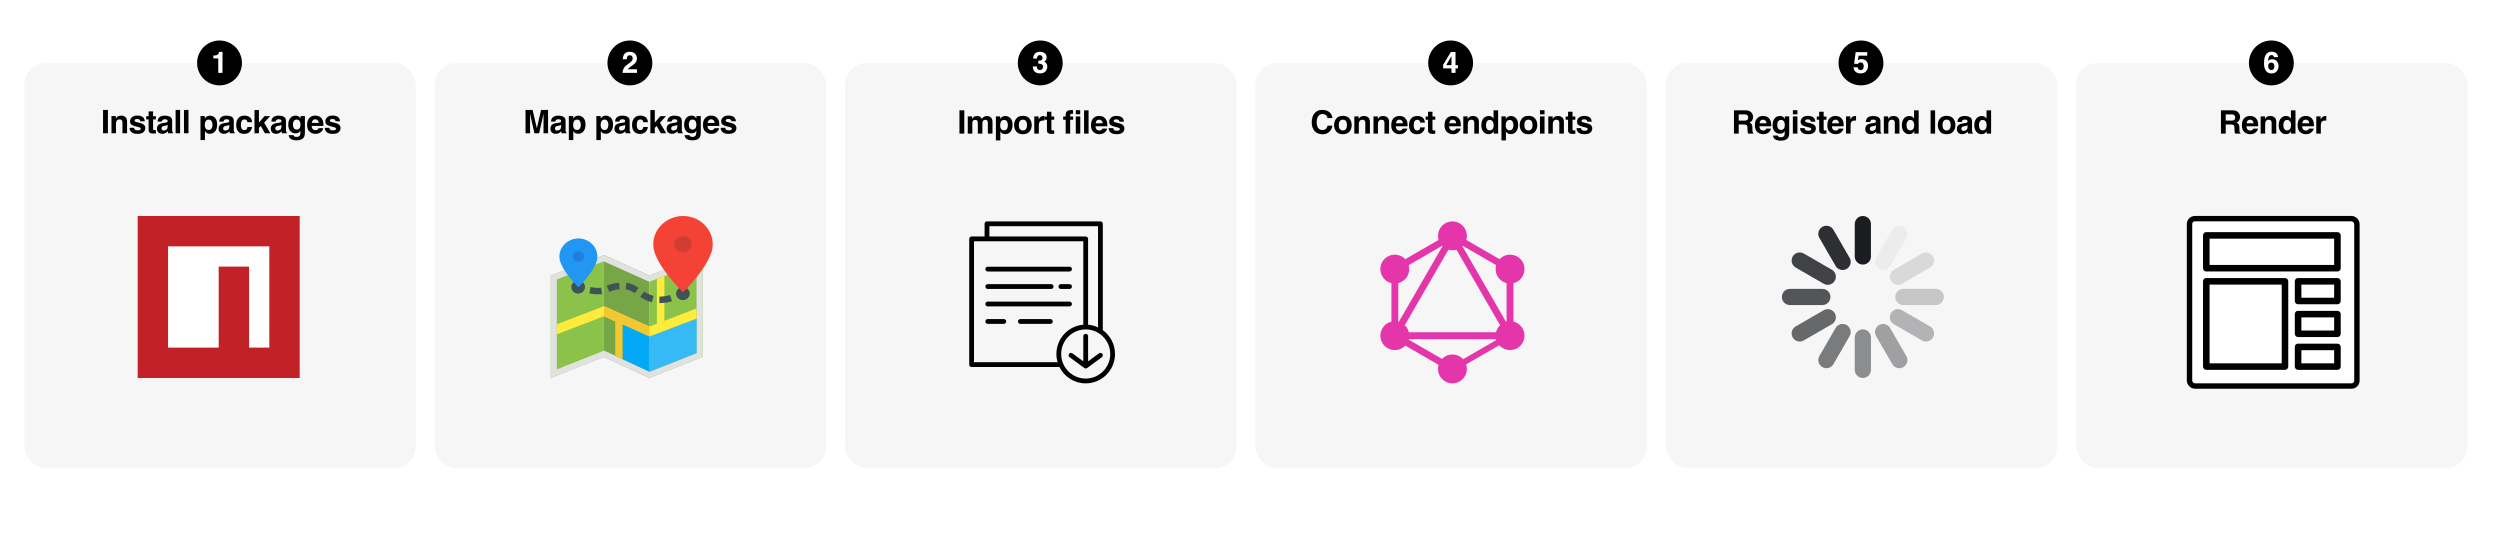 <svg width="926" height="200" viewBox="0 0 926 200" fill="none" xmlns="http://www.w3.org/2000/svg">
<rect width="926" height="200" fill="white"/>
<rect x="617" y="23.367" width="145" height="150" rx="8" fill="#F6F6F6"/>
<path d="M645.888 46.112L644.024 46.112V49.498H642.261V40.862L646.497 40.862C647.102 40.873 647.567 40.948 647.891 41.084C648.22 41.221 648.497 41.422 648.723 41.688C648.911 41.907 649.059 42.149 649.169 42.415C649.278 42.68 649.333 42.983 649.333 43.323C649.333 43.733 649.229 44.137 649.022 44.536C648.815 44.93 648.473 45.209 647.997 45.373C648.395 45.534 648.677 45.762 648.841 46.059C649.009 46.352 649.093 46.801 649.093 47.407V47.987C649.093 48.381 649.108 48.649 649.139 48.79C649.186 49.012 649.296 49.176 649.468 49.282V49.498L647.481 49.498C647.427 49.307 647.388 49.153 647.364 49.036C647.317 48.794 647.292 48.545 647.288 48.291L647.276 47.489C647.268 46.938 647.167 46.571 646.972 46.387C646.78 46.204 646.419 46.112 645.888 46.112ZM646.983 44.541C647.343 44.377 647.522 44.053 647.522 43.569C647.522 43.045 647.348 42.694 647.001 42.514C646.805 42.413 646.513 42.362 646.122 42.362L644.024 42.362V44.682L646.069 44.682C646.475 44.682 646.78 44.635 646.983 44.541ZM655.983 47.623C655.94 48.002 655.743 48.387 655.392 48.778C654.845 49.399 654.079 49.709 653.095 49.709C652.282 49.709 651.565 49.448 650.944 48.924C650.323 48.401 650.013 47.549 650.013 46.37C650.013 45.264 650.292 44.416 650.851 43.827C651.413 43.237 652.142 42.942 653.036 42.942C653.567 42.942 654.046 43.041 654.472 43.241C654.898 43.44 655.249 43.754 655.526 44.184C655.776 44.563 655.939 45.002 656.013 45.502C656.056 45.795 656.073 46.217 656.065 46.768H651.694C651.718 47.409 651.919 47.858 652.298 48.116C652.528 48.276 652.806 48.356 653.13 48.356C653.474 48.356 653.753 48.258 653.968 48.063C654.085 47.958 654.189 47.811 654.278 47.623H655.983ZM654.331 45.666C654.304 45.225 654.169 44.891 653.927 44.665C653.689 44.434 653.392 44.319 653.036 44.319C652.649 44.319 652.349 44.44 652.134 44.682C651.923 44.924 651.79 45.252 651.735 45.666H654.331ZM658.761 50.618C658.941 50.77 659.243 50.846 659.669 50.846C660.271 50.846 660.673 50.645 660.876 50.243C661.009 49.985 661.075 49.551 661.075 48.942V48.532C660.915 48.805 660.743 49.01 660.56 49.147C660.228 49.401 659.796 49.528 659.265 49.528C658.445 49.528 657.788 49.241 657.296 48.666C656.808 48.088 656.564 47.307 656.564 46.323C656.564 45.373 656.8 44.577 657.273 43.932C657.745 43.284 658.415 42.959 659.283 42.959C659.603 42.959 659.882 43.008 660.12 43.106C660.527 43.274 660.855 43.583 661.105 44.032V43.112H662.728V49.17C662.728 49.995 662.589 50.616 662.312 51.034C661.835 51.752 660.921 52.112 659.57 52.112C658.753 52.112 658.087 51.952 657.572 51.631C657.056 51.311 656.771 50.833 656.716 50.196H658.533C658.579 50.391 658.656 50.532 658.761 50.618ZM658.48 47.319C658.706 47.858 659.113 48.127 659.699 48.127C660.089 48.127 660.419 47.981 660.689 47.688C660.958 47.391 661.093 46.92 661.093 46.276C661.093 45.67 660.964 45.209 660.706 44.893C660.452 44.577 660.111 44.419 659.681 44.419C659.095 44.419 658.691 44.694 658.468 45.245C658.351 45.538 658.292 45.899 658.292 46.329C658.292 46.7 658.355 47.03 658.48 47.319ZM665.769 43.112V49.498H664.076V43.112H665.769ZM665.769 40.809V42.35H664.076V40.809H665.769ZM671.553 43.405C672.053 43.725 672.34 44.276 672.414 45.057H670.744C670.72 44.842 670.66 44.672 670.562 44.547C670.379 44.321 670.066 44.208 669.625 44.208C669.262 44.208 669.002 44.264 668.845 44.377C668.693 44.491 668.617 44.623 668.617 44.776C668.617 44.967 668.699 45.106 668.863 45.192C669.027 45.282 669.607 45.436 670.603 45.655C671.267 45.811 671.765 46.047 672.097 46.364C672.426 46.684 672.59 47.084 672.59 47.565C672.59 48.198 672.353 48.715 671.881 49.118C671.412 49.516 670.685 49.715 669.701 49.715C668.697 49.715 667.955 49.504 667.474 49.083C666.998 48.657 666.76 48.116 666.76 47.459H668.453C668.488 47.756 668.564 47.967 668.681 48.092C668.888 48.315 669.271 48.426 669.83 48.426C670.158 48.426 670.418 48.377 670.609 48.28C670.804 48.182 670.902 48.036 670.902 47.84C670.902 47.653 670.824 47.51 670.668 47.413C670.512 47.315 669.931 47.147 668.928 46.909C668.205 46.729 667.695 46.504 667.398 46.235C667.101 45.969 666.953 45.586 666.953 45.086C666.953 44.497 667.183 43.991 667.644 43.569C668.109 43.143 668.762 42.93 669.601 42.93C670.398 42.93 671.049 43.088 671.553 43.405ZM676.516 48.309V49.557L675.725 49.586C674.936 49.614 674.397 49.477 674.107 49.176C673.92 48.985 673.826 48.69 673.826 48.291V44.36H672.936V43.17H673.826V41.389H675.479V43.17H676.516V44.36H675.479V47.735C675.479 47.997 675.512 48.161 675.578 48.227C675.645 48.29 675.848 48.321 676.188 48.321C676.238 48.321 676.291 48.321 676.346 48.321C676.404 48.317 676.461 48.313 676.516 48.309ZM682.815 47.623C682.772 48.002 682.574 48.387 682.223 48.778C681.676 49.399 680.91 49.709 679.926 49.709C679.114 49.709 678.397 49.448 677.776 48.924C677.155 48.401 676.844 47.549 676.844 46.37C676.844 45.264 677.123 44.416 677.682 43.827C678.244 43.237 678.973 42.942 679.867 42.942C680.399 42.942 680.877 43.041 681.303 43.241C681.729 43.44 682.08 43.754 682.358 44.184C682.608 44.563 682.77 45.002 682.844 45.502C682.887 45.795 682.905 46.217 682.897 46.768L678.526 46.768C678.549 47.409 678.75 47.858 679.129 48.116C679.36 48.276 679.637 48.356 679.961 48.356C680.305 48.356 680.584 48.258 680.799 48.063C680.916 47.958 681.02 47.811 681.11 47.623L682.815 47.623ZM681.162 45.666C681.135 45.225 681 44.891 680.758 44.665C680.52 44.434 680.223 44.319 679.867 44.319C679.481 44.319 679.18 44.44 678.965 44.682C678.754 44.924 678.621 45.252 678.567 45.666H681.162ZM686.999 44.653C686.327 44.653 685.875 44.872 685.645 45.309C685.516 45.555 685.452 45.934 685.452 46.446V49.498H683.77V43.112L685.364 43.112V44.225C685.622 43.799 685.846 43.508 686.038 43.352C686.35 43.09 686.756 42.959 687.256 42.959C687.288 42.959 687.313 42.961 687.333 42.965C687.356 42.965 687.405 42.967 687.479 42.971V44.682C687.374 44.67 687.28 44.663 687.198 44.659C687.116 44.655 687.049 44.653 686.999 44.653ZM691.563 43.803C692.005 43.241 692.763 42.959 693.837 42.959C694.536 42.959 695.157 43.098 695.7 43.376C696.243 43.653 696.515 44.176 696.515 44.946V47.876C696.515 48.079 696.519 48.325 696.526 48.614C696.538 48.833 696.571 48.981 696.626 49.059C696.681 49.137 696.763 49.202 696.872 49.252V49.498H695.056C695.005 49.37 694.97 49.248 694.95 49.135C694.931 49.022 694.915 48.893 694.903 48.748C694.673 48.998 694.407 49.211 694.106 49.387C693.747 49.594 693.341 49.698 692.888 49.698C692.31 49.698 691.831 49.534 691.452 49.206C691.077 48.873 690.89 48.405 690.89 47.799C690.89 47.014 691.192 46.446 691.798 46.094C692.13 45.903 692.618 45.766 693.263 45.684L693.831 45.614C694.14 45.575 694.36 45.526 694.493 45.467C694.731 45.366 694.851 45.208 694.851 44.993C694.851 44.731 694.759 44.551 694.575 44.454C694.395 44.352 694.13 44.301 693.778 44.301C693.384 44.301 693.104 44.399 692.94 44.594C692.823 44.739 692.745 44.934 692.706 45.18H691.095C691.13 44.622 691.286 44.163 691.563 43.803ZM692.806 48.291C692.962 48.42 693.153 48.485 693.38 48.485C693.739 48.485 694.069 48.379 694.37 48.169C694.675 47.958 694.833 47.573 694.845 47.014V46.393C694.739 46.459 694.632 46.514 694.522 46.557C694.417 46.596 694.27 46.633 694.083 46.669L693.708 46.739C693.356 46.801 693.104 46.877 692.952 46.967C692.694 47.12 692.565 47.356 692.565 47.676C692.565 47.961 692.645 48.166 692.806 48.291ZM700.769 44.348C700.202 44.348 699.814 44.588 699.603 45.069C699.493 45.323 699.439 45.647 699.439 46.041V49.498H697.775V43.123H699.386V44.055C699.601 43.727 699.804 43.491 699.995 43.346C700.339 43.088 700.775 42.959 701.302 42.959C701.962 42.959 702.501 43.133 702.919 43.481C703.341 43.825 703.552 44.397 703.552 45.198V49.498H701.841V45.614C701.841 45.278 701.796 45.02 701.706 44.84C701.542 44.512 701.23 44.348 700.769 44.348ZM710.671 40.873V49.498H709.048V48.614C708.81 48.993 708.539 49.268 708.234 49.44C707.929 49.612 707.55 49.698 707.097 49.698C706.351 49.698 705.722 49.397 705.21 48.795C704.703 48.19 704.449 47.415 704.449 46.469C704.449 45.379 704.699 44.522 705.199 43.897C705.703 43.272 706.374 42.959 707.214 42.959C707.601 42.959 707.945 43.045 708.246 43.217C708.546 43.385 708.79 43.62 708.978 43.92V40.873H710.671ZM706.171 46.346C706.171 46.936 706.289 47.407 706.523 47.758C706.753 48.114 707.105 48.291 707.578 48.291C708.05 48.291 708.41 48.116 708.656 47.764C708.902 47.413 709.025 46.958 709.025 46.399C709.025 45.618 708.828 45.059 708.433 44.723C708.191 44.52 707.91 44.419 707.589 44.419C707.101 44.419 706.742 44.604 706.511 44.975C706.285 45.342 706.171 45.799 706.171 46.346ZM715.09 40.862H716.76V49.498H715.09V40.862ZM723.481 43.92C724.02 44.596 724.289 45.395 724.289 46.317C724.289 47.254 724.02 48.057 723.481 48.725C722.942 49.389 722.123 49.721 721.026 49.721C719.928 49.721 719.11 49.389 718.57 48.725C718.031 48.057 717.762 47.254 717.762 46.317C717.762 45.395 718.031 44.596 718.57 43.92C719.11 43.245 719.928 42.907 721.026 42.907C722.123 42.907 722.942 43.245 723.481 43.92ZM721.02 44.319C720.531 44.319 720.154 44.493 719.889 44.84C719.627 45.184 719.496 45.676 719.496 46.317C719.496 46.958 719.627 47.452 719.889 47.799C720.154 48.147 720.531 48.321 721.02 48.321C721.508 48.321 721.883 48.147 722.145 47.799C722.406 47.452 722.537 46.958 722.537 46.317C722.537 45.676 722.406 45.184 722.145 44.84C721.883 44.493 721.508 44.319 721.02 44.319ZM725.491 43.803C725.932 43.241 726.69 42.959 727.764 42.959C728.463 42.959 729.084 43.098 729.627 43.376C730.17 43.653 730.442 44.176 730.442 44.946V47.876C730.442 48.079 730.446 48.325 730.454 48.614C730.465 48.833 730.498 48.981 730.553 49.059C730.608 49.137 730.69 49.202 730.799 49.252V49.498H728.983C728.932 49.37 728.897 49.248 728.877 49.135C728.858 49.022 728.842 48.893 728.83 48.748C728.6 48.998 728.334 49.211 728.034 49.387C727.674 49.594 727.268 49.698 726.815 49.698C726.237 49.698 725.758 49.534 725.379 49.206C725.004 48.873 724.817 48.405 724.817 47.799C724.817 47.014 725.12 46.446 725.725 46.094C726.057 45.903 726.545 45.766 727.19 45.684L727.758 45.614C728.067 45.575 728.288 45.526 728.42 45.467C728.659 45.366 728.778 45.208 728.778 44.993C728.778 44.731 728.686 44.551 728.502 44.454C728.323 44.352 728.057 44.301 727.705 44.301C727.311 44.301 727.032 44.399 726.868 44.594C726.75 44.739 726.672 44.934 726.633 45.18H725.022C725.057 44.622 725.213 44.163 725.491 43.803ZM726.733 48.291C726.889 48.42 727.08 48.485 727.307 48.485C727.666 48.485 727.997 48.379 728.297 48.169C728.602 47.958 728.76 47.573 728.772 47.014V46.393C728.666 46.459 728.559 46.514 728.45 46.557C728.344 46.596 728.198 46.633 728.01 46.669L727.635 46.739C727.284 46.801 727.032 46.877 726.879 46.967C726.622 47.12 726.493 47.356 726.493 47.676C726.493 47.961 726.573 48.166 726.733 48.291ZM737.503 40.873V49.498L735.88 49.498V48.614C735.641 48.993 735.37 49.268 735.065 49.44C734.76 49.612 734.382 49.698 733.928 49.698C733.182 49.698 732.553 49.397 732.042 48.795C731.534 48.19 731.28 47.415 731.28 46.469C731.28 45.379 731.53 44.522 732.03 43.897C732.534 43.272 733.206 42.959 734.046 42.959C734.432 42.959 734.776 43.045 735.077 43.217C735.378 43.385 735.622 43.62 735.809 43.92V40.873H737.503ZM733.003 46.346C733.003 46.936 733.12 47.407 733.354 47.758C733.585 48.114 733.936 48.291 734.409 48.291C734.882 48.291 735.241 48.116 735.487 47.764C735.733 47.413 735.856 46.958 735.856 46.399C735.856 45.618 735.659 45.059 735.264 44.723C735.022 44.52 734.741 44.419 734.421 44.419C733.932 44.419 733.573 44.604 733.342 44.975C733.116 45.342 733.003 45.799 733.003 46.346Z" fill="black"/>
<path d="M690 98C688.343 98 687 96.657 687 95V83C687 81.343 688.343 80 690 80C691.657 80 693 81.343 693 83V95C693 96.657 691.657 98 690 98Z" fill="#1A1C20"/>
<path d="M700.098 98.509L706.098 88.117C706.927 86.683 706.435 84.848 705 84.019C703.566 83.191 701.731 83.683 700.902 85.117L694.902 95.509C694.074 96.944 694.566 98.779 696 99.607C697.435 100.436 699.27 99.944 700.098 98.509Z" fill="#ECECEC"/>
<path d="M704.491 105.098L714.883 99.098C716.317 98.269 716.809 96.435 715.981 95C715.152 93.565 713.317 93.073 711.883 93.902L701.491 99.902C700.056 100.731 699.564 102.565 700.393 104C701.221 105.435 703.056 105.927 704.491 105.098Z" fill="#D9D9DA"/>
<path d="M705 113H717C718.657 113 720 111.657 720 110C720 108.343 718.657 107 717 107H705C703.343 107 702 108.343 702 110C702 111.657 703.343 113 705 113Z" fill="#C6C6C7"/>
<path d="M701.491 120.098L711.883 126.098C713.317 126.927 715.152 126.435 715.981 125C716.809 123.565 716.317 121.731 714.883 120.902L704.491 114.902C703.056 114.073 701.221 114.565 700.393 116C699.564 117.435 700.056 119.269 701.491 120.098Z" fill="#B3B3B5"/>
<path d="M694.902 124.491L700.902 134.883C701.731 136.317 703.566 136.809 705 135.981C706.435 135.152 706.927 133.317 706.098 131.883L700.098 121.491C699.27 120.056 697.435 119.564 696 120.393C694.566 121.221 694.074 123.056 694.902 124.491Z" fill="#A0A0A2"/>
<path d="M687 125V137C687 138.657 688.343 140 690 140C691.657 140 693 138.657 693 137V125C693 123.343 691.657 122 690 122C688.343 122 687 123.343 687 125Z" fill="#8C8D8F"/>
<path d="M679.902 121.491L673.902 131.883C673.073 133.317 673.565 135.152 675 135.981C676.435 136.809 678.269 136.317 679.098 134.883L685.098 124.491C685.927 123.056 685.435 121.221 684 120.393C682.565 119.564 680.731 120.056 679.902 121.491Z" fill="#797B7D"/>
<path d="M675.509 114.902L665.117 120.902C663.683 121.731 663.191 123.565 664.019 125C664.848 126.435 666.683 126.927 668.117 126.098L678.509 120.098C679.944 119.269 680.436 117.435 679.607 116C678.779 114.565 676.944 114.073 675.509 114.902Z" fill="#66686A"/>
<path d="M675 107H663C661.343 107 660 108.343 660 110C660 111.657 661.343 113 663 113H675C676.657 113 678 111.657 678 110C678 108.343 676.657 107 675 107Z" fill="#535558"/>
<path d="M678.509 99.902L668.117 93.902C666.683 93.073 664.848 93.565 664.019 95C663.191 96.435 663.683 98.269 665.117 99.098L675.509 105.098C676.944 105.927 678.779 105.435 679.607 104C680.436 102.565 679.944 100.731 678.509 99.902Z" fill="#404245"/>
<path d="M685.098 95.509L679.098 85.117C678.269 83.683 676.435 83.191 675 84.019C673.565 84.848 673.073 86.683 673.902 88.117L679.902 98.509C680.731 99.944 682.565 100.436 684 99.607C685.435 98.779 685.927 96.944 685.098 95.509Z" fill="#2D2F33"/>
<circle cx="689.31" cy="23.31" r="8.31" fill="black"/>
<path d="M689.182 23.133C688.995 23.133 688.834 23.156 688.698 23.203C688.458 23.289 688.277 23.448 688.156 23.681L686.781 23.616L687.329 19.314H691.62V20.614H688.435L688.156 22.316C688.392 22.162 688.576 22.06 688.709 22.01C688.931 21.928 689.201 21.887 689.52 21.887C690.164 21.887 690.727 22.103 691.206 22.537C691.686 22.97 691.926 23.6 691.926 24.427C691.926 25.147 691.695 25.79 691.233 26.355C690.771 26.921 690.08 27.204 689.16 27.204C688.419 27.204 687.81 27.005 687.334 26.608C686.858 26.21 686.593 25.646 686.539 24.916H688.064C688.125 25.249 688.242 25.507 688.413 25.689C688.585 25.869 688.836 25.958 689.165 25.958C689.545 25.958 689.833 25.826 690.03 25.561C690.231 25.292 690.331 24.955 690.331 24.551C690.331 24.153 690.238 23.819 690.052 23.546C689.865 23.271 689.575 23.133 689.182 23.133Z" fill="white"/>
<rect x="465" y="23.367" width="145" height="150" rx="8" fill="#F6F6F6"/>
<path d="M492.329 48.854C491.684 49.444 490.86 49.739 489.856 49.739C488.614 49.739 487.638 49.34 486.927 48.544C486.216 47.743 485.86 46.645 485.86 45.251C485.86 43.743 486.264 42.581 487.073 41.764C487.776 41.053 488.671 40.698 489.757 40.698C491.21 40.698 492.272 41.174 492.944 42.127C493.315 42.663 493.514 43.2 493.542 43.739H491.737C491.62 43.325 491.47 43.012 491.286 42.801C490.958 42.426 490.472 42.239 489.827 42.239C489.171 42.239 488.653 42.504 488.274 43.036C487.895 43.563 487.706 44.311 487.706 45.28C487.706 46.248 487.905 46.975 488.304 47.459C488.706 47.94 489.216 48.18 489.833 48.18C490.466 48.18 490.948 47.973 491.28 47.559C491.464 47.336 491.616 47.002 491.737 46.557H493.524C493.368 47.498 492.97 48.264 492.329 48.854ZM499.858 43.92C500.398 44.596 500.667 45.395 500.667 46.317C500.667 47.254 500.398 48.057 499.858 48.725C499.319 49.389 498.501 49.721 497.403 49.721C496.306 49.721 495.487 49.389 494.948 48.725C494.409 48.057 494.14 47.254 494.14 46.317C494.14 45.395 494.409 44.596 494.948 43.92C495.487 43.245 496.306 42.907 497.403 42.907C498.501 42.907 499.319 43.245 499.858 43.92ZM497.398 44.319C496.909 44.319 496.532 44.493 496.267 44.84C496.005 45.184 495.874 45.676 495.874 46.317C495.874 46.958 496.005 47.452 496.267 47.799C496.532 48.147 496.909 48.321 497.398 48.321C497.886 48.321 498.261 48.147 498.523 47.799C498.784 47.452 498.915 46.958 498.915 46.317C498.915 45.676 498.784 45.184 498.523 44.84C498.261 44.493 497.886 44.319 497.398 44.319ZM504.634 44.348C504.068 44.348 503.679 44.588 503.468 45.069C503.359 45.323 503.304 45.647 503.304 46.041V49.498H501.64V43.123H503.251V44.055C503.466 43.727 503.669 43.491 503.861 43.346C504.204 43.088 504.64 42.959 505.167 42.959C505.827 42.959 506.367 43.133 506.784 43.481C507.206 43.825 507.417 44.397 507.417 45.198V49.498H505.706V45.614C505.706 45.278 505.661 45.02 505.572 44.84C505.408 44.512 505.095 44.348 504.634 44.348ZM511.73 44.348C511.164 44.348 510.775 44.588 510.564 45.069C510.455 45.323 510.4 45.647 510.4 46.041V49.498H508.736V43.123H510.347V44.055C510.562 43.727 510.765 43.491 510.957 43.346C511.3 43.088 511.736 42.959 512.263 42.959C512.923 42.959 513.462 43.133 513.88 43.481C514.302 43.825 514.513 44.397 514.513 45.198V49.498H512.802V45.614C512.802 45.278 512.757 45.02 512.668 44.84C512.503 44.512 512.191 44.348 511.73 44.348ZM521.287 47.623C521.244 48.002 521.047 48.387 520.695 48.778C520.148 49.399 519.383 49.709 518.398 49.709C517.586 49.709 516.869 49.448 516.248 48.924C515.627 48.401 515.316 47.549 515.316 46.37C515.316 45.264 515.595 44.416 516.154 43.827C516.717 43.237 517.445 42.942 518.34 42.942C518.871 42.942 519.349 43.041 519.775 43.241C520.201 43.44 520.553 43.754 520.83 44.184C521.08 44.563 521.242 45.002 521.316 45.502C521.359 45.795 521.377 46.217 521.369 46.768H516.998C517.021 47.409 517.222 47.858 517.601 48.116C517.832 48.276 518.109 48.356 518.433 48.356C518.777 48.356 519.056 48.258 519.271 48.063C519.388 47.958 519.492 47.811 519.582 47.623H521.287ZM519.635 45.666C519.607 45.225 519.472 44.891 519.23 44.665C518.992 44.434 518.695 44.319 518.34 44.319C517.953 44.319 517.652 44.44 517.437 44.682C517.226 44.924 517.094 45.252 517.039 45.666H519.635ZM527.785 45.403H526.074C526.043 45.165 525.963 44.95 525.834 44.758C525.647 44.501 525.355 44.372 524.961 44.372C524.398 44.372 524.014 44.651 523.807 45.209C523.697 45.506 523.643 45.901 523.643 46.393C523.643 46.862 523.697 47.239 523.807 47.524C524.006 48.055 524.381 48.321 524.932 48.321C525.322 48.321 525.6 48.215 525.764 48.004C525.928 47.794 526.027 47.52 526.063 47.184H527.768C527.729 47.692 527.545 48.172 527.217 48.626C526.693 49.356 525.918 49.721 524.891 49.721C523.863 49.721 523.107 49.416 522.623 48.807C522.139 48.198 521.897 47.407 521.897 46.434C521.897 45.336 522.164 44.483 522.699 43.873C523.234 43.264 523.973 42.959 524.914 42.959C525.715 42.959 526.369 43.139 526.877 43.498C527.389 43.858 527.691 44.493 527.785 45.403ZM531.623 48.309V49.557L530.832 49.586C530.043 49.614 529.504 49.477 529.215 49.176C529.028 48.985 528.934 48.69 528.934 48.291V44.36H528.043V43.17H528.934V41.389H530.586V43.17H531.623V44.36H530.586V47.735C530.586 47.997 530.619 48.161 530.686 48.227C530.752 48.29 530.955 48.321 531.295 48.321C531.346 48.321 531.399 48.321 531.453 48.321C531.512 48.317 531.569 48.313 531.623 48.309ZM541.022 47.623C540.979 48.002 540.782 48.387 540.43 48.778C539.884 49.399 539.118 49.709 538.134 49.709C537.321 49.709 536.604 49.448 535.983 48.924C535.362 48.401 535.052 47.549 535.052 46.37C535.052 45.264 535.331 44.416 535.889 43.827C536.452 43.237 537.18 42.942 538.075 42.942C538.606 42.942 539.085 43.041 539.51 43.241C539.936 43.44 540.288 43.754 540.565 44.184C540.815 44.563 540.977 45.002 541.052 45.502C541.094 45.795 541.112 46.217 541.104 46.768H536.733C536.757 47.409 536.958 47.858 537.337 48.116C537.567 48.276 537.844 48.356 538.169 48.356C538.512 48.356 538.792 48.258 539.007 48.063C539.124 47.958 539.227 47.811 539.317 47.623H541.022ZM539.37 45.666C539.343 45.225 539.208 44.891 538.966 44.665C538.727 44.434 538.43 44.319 538.075 44.319C537.688 44.319 537.387 44.44 537.173 44.682C536.962 44.924 536.829 45.252 536.774 45.666H539.37ZM545.001 44.348C544.435 44.348 544.046 44.588 543.835 45.069C543.726 45.323 543.671 45.647 543.671 46.041V49.498H542.007V43.123H543.618V44.055C543.833 43.727 544.036 43.491 544.228 43.346C544.571 43.088 545.007 42.959 545.534 42.959C546.194 42.959 546.733 43.133 547.151 43.481C547.573 43.825 547.784 44.397 547.784 45.198V49.498H546.073V45.614C546.073 45.278 546.028 45.02 545.938 44.84C545.774 44.512 545.462 44.348 545.001 44.348ZM554.904 40.873V49.498H553.28V48.614C553.042 48.993 552.771 49.268 552.466 49.44C552.161 49.612 551.782 49.698 551.329 49.698C550.583 49.698 549.954 49.397 549.443 48.795C548.935 48.19 548.681 47.415 548.681 46.469C548.681 45.379 548.931 44.522 549.431 43.897C549.935 43.272 550.607 42.959 551.447 42.959C551.833 42.959 552.177 43.045 552.478 43.217C552.779 43.385 553.023 43.62 553.21 43.92V40.873H554.904ZM550.404 46.346C550.404 46.936 550.521 47.407 550.755 47.758C550.986 48.114 551.337 48.291 551.81 48.291C552.282 48.291 552.642 48.116 552.888 47.764C553.134 47.413 553.257 46.958 553.257 46.399C553.257 45.618 553.06 45.059 552.665 44.723C552.423 44.52 552.142 44.419 551.822 44.419C551.333 44.419 550.974 44.604 550.743 44.975C550.517 45.342 550.404 45.799 550.404 46.346ZM561.537 43.797C562.052 44.348 562.31 45.157 562.31 46.223C562.31 47.348 562.056 48.206 561.548 48.795C561.044 49.385 560.394 49.68 559.597 49.68C559.089 49.68 558.667 49.553 558.332 49.299C558.148 49.159 557.968 48.954 557.792 48.684V52.012H556.14V43.112H557.74V44.055C557.919 43.778 558.111 43.559 558.314 43.399C558.685 43.114 559.126 42.971 559.638 42.971C560.384 42.971 561.017 43.247 561.537 43.797ZM560.587 46.305C560.587 45.813 560.474 45.377 560.248 44.998C560.025 44.62 559.662 44.43 559.158 44.43C558.552 44.43 558.136 44.717 557.91 45.291C557.792 45.596 557.734 45.983 557.734 46.452C557.734 47.194 557.931 47.715 558.326 48.016C558.56 48.192 558.837 48.28 559.158 48.28C559.623 48.28 559.976 48.1 560.218 47.741C560.464 47.381 560.587 46.903 560.587 46.305ZM568.609 43.92C569.148 44.596 569.418 45.395 569.418 46.317C569.418 47.254 569.148 48.057 568.609 48.725C568.07 49.389 567.252 49.721 566.154 49.721C565.056 49.721 564.238 49.389 563.699 48.725C563.16 48.057 562.89 47.254 562.89 46.317C562.89 45.395 563.16 44.596 563.699 43.92C564.238 43.245 565.056 42.907 566.154 42.907C567.252 42.907 568.07 43.245 568.609 43.92ZM566.148 44.319C565.66 44.319 565.283 44.493 565.017 44.84C564.756 45.184 564.625 45.676 564.625 46.317C564.625 46.958 564.756 47.452 565.017 47.799C565.283 48.147 565.66 48.321 566.148 48.321C566.636 48.321 567.011 48.147 567.273 47.799C567.535 47.452 567.666 46.958 567.666 46.317C567.666 45.676 567.535 45.184 567.273 44.84C567.011 44.493 566.636 44.319 566.148 44.319ZM572.096 43.112V49.498H570.402V43.112H572.096ZM572.096 40.809V42.35H570.402V40.809H572.096ZM576.485 44.348C575.918 44.348 575.529 44.588 575.319 45.069C575.209 45.323 575.154 45.647 575.154 46.041V49.498H573.49V43.123H575.102V44.055C575.317 43.727 575.52 43.491 575.711 43.346C576.055 43.088 576.49 42.959 577.018 42.959C577.678 42.959 578.217 43.133 578.635 43.481C579.057 43.825 579.268 44.397 579.268 45.198V49.498H577.557V45.614C577.557 45.278 577.512 45.02 577.422 44.84C577.258 44.512 576.945 44.348 576.485 44.348ZM583.498 48.309V49.557L582.707 49.586C581.918 49.614 581.379 49.477 581.09 49.176C580.903 48.985 580.809 48.69 580.809 48.291V44.36H579.918V43.17H580.809V41.389L582.461 41.389V43.17H583.498V44.36H582.461V47.735C582.461 47.997 582.495 48.161 582.561 48.227C582.627 48.29 582.83 48.321 583.17 48.321C583.221 48.321 583.274 48.321 583.329 48.321C583.387 48.317 583.444 48.313 583.498 48.309ZM588.731 43.405C589.231 43.725 589.518 44.276 589.592 45.057H587.923C587.899 44.842 587.839 44.672 587.741 44.547C587.557 44.321 587.245 44.208 586.803 44.208C586.44 44.208 586.18 44.264 586.024 44.377C585.872 44.491 585.796 44.623 585.796 44.776C585.796 44.967 585.878 45.106 586.042 45.192C586.206 45.282 586.786 45.436 587.782 45.655C588.446 45.811 588.944 46.047 589.276 46.364C589.604 46.684 589.768 47.084 589.768 47.565C589.768 48.198 589.532 48.715 589.059 49.118C588.59 49.516 587.864 49.715 586.88 49.715C585.876 49.715 585.133 49.504 584.653 49.083C584.176 48.657 583.938 48.116 583.938 47.459L585.632 47.459C585.667 47.756 585.743 47.967 585.86 48.092C586.067 48.315 586.45 48.426 587.008 48.426C587.337 48.426 587.596 48.377 587.788 48.28C587.983 48.182 588.081 48.036 588.081 47.84C588.081 47.653 588.003 47.51 587.846 47.413C587.69 47.315 587.11 47.147 586.106 46.909C585.383 46.729 584.874 46.504 584.577 46.235C584.28 45.969 584.132 45.586 584.132 45.086C584.132 44.497 584.362 43.991 584.823 43.569C585.288 43.143 585.94 42.93 586.78 42.93C587.577 42.93 588.227 43.088 588.731 43.405Z" fill="black"/>
<path fill-rule="evenodd" clip-rule="evenodd" d="M543.107 88.876L555.445 95.999C555.792 95.631 556.198 95.306 556.658 95.039C559.217 93.568 562.48 94.441 563.967 97C565.438 99.559 564.564 102.822 562.005 104.308C561.549 104.571 561.069 104.759 560.581 104.876V119.128C561.064 119.245 561.538 119.432 561.99 119.692C564.564 121.178 565.438 124.441 563.951 127C562.48 129.559 559.202 130.432 556.643 128.961C556.133 128.668 555.691 128.304 555.32 127.888L543.058 134.967C543.233 135.497 543.328 136.064 543.328 136.653C543.328 139.594 540.938 142 537.981 142C535.024 142 532.634 139.61 532.634 136.653C532.634 136.127 532.709 135.619 532.85 135.14L520.516 128.018C520.172 128.379 519.772 128.698 519.319 128.961C516.745 130.432 513.481 129.559 512.011 127C510.54 124.441 511.413 121.178 513.972 119.692C514.424 119.431 514.899 119.245 515.381 119.128V104.876C514.893 104.759 514.413 104.571 513.956 104.308C511.398 102.838 510.524 99.559 511.995 97C513.466 94.441 516.745 93.568 519.304 95.039C519.762 95.305 520.165 95.628 520.512 95.993L532.852 88.868C532.71 88.386 532.634 87.876 532.634 87.347C532.634 84.39 535.024 82 537.981 82C540.938 82 543.328 84.39 543.328 87.347C543.328 87.879 543.251 88.392 543.107 88.876ZM541.822 91.071L554.189 98.211C553.806 99.553 553.947 101.042 554.697 102.347C555.45 103.657 556.676 104.525 558.037 104.863V119.133C557.968 119.15 557.899 119.168 557.83 119.188L541.678 91.213C541.727 91.167 541.775 91.119 541.822 91.071ZM534.287 91.216L518.135 119.191C518.066 119.171 517.995 119.152 517.925 119.134V104.863C519.286 104.525 520.512 103.657 521.265 102.347C522.017 101.039 522.156 99.547 521.771 98.203L534.134 91.065C534.184 91.116 534.235 91.167 534.287 91.216ZM539.475 92.484L555.623 120.452C555.262 120.797 554.943 121.198 554.682 121.653C554.422 122.105 554.235 122.579 554.118 123.062H521.844C521.727 122.58 521.54 122.105 521.28 121.653C521.018 121.201 520.7 120.802 520.34 120.459L536.491 92.485C536.964 92.621 537.464 92.695 537.981 92.695C538.5 92.695 539.001 92.621 539.475 92.484ZM541.935 133.05L554.222 125.956C554.185 125.841 554.152 125.724 554.123 125.606H521.837C521.82 125.675 521.802 125.744 521.782 125.813L534.129 132.941C535.101 131.932 536.467 131.305 537.981 131.305C539.549 131.305 540.958 131.978 541.935 133.05Z" fill="#E535AB"/>
<circle cx="537.31" cy="23.31" r="8.31" fill="black"/>
<path d="M540.001 24.127V25.324H539.121V27H537.622V25.324H534.539V23.987L537.402 19.26H539.121V24.127H540.001ZM535.672 24.127H537.622V20.764L535.672 24.127Z" fill="white"/>
<rect x="313" y="23.367" width="145" height="150" rx="8" fill="#F6F6F6"/>
<path d="M355.382 40.862H357.175V49.498H355.382V40.862ZM362.074 44.87C361.933 44.561 361.658 44.407 361.248 44.407C360.771 44.407 360.451 44.561 360.287 44.87C360.197 45.045 360.152 45.307 360.152 45.655V49.498H358.459V43.123H360.082V44.055C360.289 43.723 360.484 43.487 360.668 43.346C360.992 43.096 361.412 42.971 361.928 42.971C362.416 42.971 362.81 43.079 363.111 43.294C363.353 43.493 363.537 43.748 363.662 44.061C363.881 43.686 364.152 43.411 364.476 43.235C364.82 43.059 365.203 42.971 365.625 42.971C365.906 42.971 366.183 43.026 366.457 43.135C366.73 43.245 366.978 43.436 367.201 43.709C367.381 43.932 367.502 44.206 367.564 44.53C367.603 44.745 367.623 45.059 367.623 45.473L367.611 49.498H365.9V45.432C365.9 45.19 365.861 44.991 365.783 44.834C365.635 44.538 365.361 44.389 364.963 44.389C364.502 44.389 364.183 44.581 364.008 44.963C363.918 45.166 363.873 45.411 363.873 45.696V49.498H362.191V45.696C362.191 45.317 362.152 45.041 362.074 44.87ZM374.273 43.797C374.789 44.348 375.047 45.157 375.047 46.223C375.047 47.348 374.793 48.206 374.285 48.795C373.781 49.385 373.131 49.68 372.334 49.68C371.826 49.68 371.404 49.553 371.068 49.299C370.885 49.159 370.705 48.954 370.529 48.684V52.012H368.877V43.112H370.477V44.055C370.656 43.778 370.848 43.559 371.051 43.399C371.422 43.114 371.863 42.971 372.375 42.971C373.121 42.971 373.754 43.247 374.273 43.797ZM373.324 46.305C373.324 45.813 373.211 45.377 372.984 44.998C372.762 44.62 372.398 44.43 371.895 44.43C371.289 44.43 370.873 44.717 370.647 45.291C370.529 45.596 370.471 45.983 370.471 46.452C370.471 47.194 370.668 47.715 371.063 48.016C371.297 48.192 371.574 48.28 371.895 48.28C372.359 48.28 372.713 48.1 372.955 47.741C373.201 47.381 373.324 46.903 373.324 46.305ZM381.346 43.92C381.885 44.596 382.155 45.395 382.155 46.317C382.155 47.254 381.885 48.057 381.346 48.725C380.807 49.389 379.989 49.721 378.891 49.721C377.793 49.721 376.975 49.389 376.436 48.725C375.897 48.057 375.627 47.254 375.627 46.317C375.627 45.395 375.897 44.596 376.436 43.92C376.975 43.245 377.793 42.907 378.891 42.907C379.989 42.907 380.807 43.245 381.346 43.92ZM378.885 44.319C378.397 44.319 378.02 44.493 377.754 44.84C377.492 45.184 377.362 45.676 377.362 46.317C377.362 46.958 377.492 47.452 377.754 47.799C378.02 48.147 378.397 48.321 378.885 48.321C379.373 48.321 379.748 48.147 380.01 47.799C380.272 47.452 380.403 46.958 380.403 46.317C380.403 45.676 380.272 45.184 380.01 44.84C379.748 44.493 379.373 44.319 378.885 44.319ZM386.327 44.653C385.655 44.653 385.204 44.872 384.973 45.309C384.844 45.555 384.78 45.934 384.78 46.446V49.498H383.098V43.112H384.692V44.225C384.95 43.799 385.174 43.508 385.366 43.352C385.678 43.09 386.084 42.959 386.584 42.959C386.616 42.959 386.641 42.961 386.661 42.965C386.684 42.965 386.733 42.967 386.807 42.971V44.682C386.702 44.67 386.608 44.663 386.526 44.659C386.444 44.655 386.377 44.653 386.327 44.653ZM390.475 48.309V49.557L389.684 49.586C388.895 49.614 388.356 49.477 388.067 49.176C387.88 48.985 387.786 48.69 387.786 48.291V44.36H386.895V43.17H387.786V41.389H389.438V43.17H390.475V44.36H389.438V47.735C389.438 47.997 389.471 48.161 389.538 48.227C389.604 48.29 389.807 48.321 390.147 48.321C390.198 48.321 390.251 48.321 390.305 48.321C390.364 48.317 390.421 48.313 390.475 48.309ZM396.388 49.498H394.724V44.348H393.792V43.17H394.706V42.76C394.706 42.081 394.857 41.575 395.157 41.243C395.427 40.93 395.976 40.774 396.804 40.774C396.906 40.774 397.009 40.778 397.114 40.786C397.22 40.794 397.329 40.801 397.443 40.809V42.169C397.364 42.165 397.288 42.163 397.214 42.163C397.14 42.159 397.05 42.157 396.945 42.157C396.683 42.157 396.523 42.229 396.464 42.373C396.406 42.518 396.38 42.745 396.388 43.053V43.17H397.484V44.348H396.388V49.498ZM400.138 43.141V49.498H398.474V43.141H400.138ZM398.474 42.333V40.809H400.109V42.333H398.474ZM401.539 40.862H403.208V49.498H401.539V40.862ZM410.07 47.623C410.027 48.002 409.83 48.387 409.478 48.778C408.931 49.399 408.166 49.709 407.181 49.709C406.369 49.709 405.652 49.448 405.031 48.924C404.41 48.401 404.099 47.549 404.099 46.37C404.099 45.264 404.379 44.416 404.937 43.827C405.5 43.237 406.228 42.942 407.123 42.942C407.654 42.942 408.133 43.041 408.558 43.241C408.984 43.44 409.336 43.754 409.613 44.184C409.863 44.563 410.025 45.002 410.099 45.502C410.142 45.795 410.16 46.217 410.152 46.768H405.781C405.804 47.409 406.006 47.858 406.384 48.116C406.615 48.276 406.892 48.356 407.217 48.356C407.56 48.356 407.84 48.258 408.054 48.063C408.172 47.958 408.275 47.811 408.365 47.623H410.07ZM408.418 45.666C408.39 45.225 408.256 44.891 408.013 44.665C407.775 44.434 407.478 44.319 407.123 44.319C406.736 44.319 406.435 44.44 406.22 44.682C406.009 44.924 405.877 45.252 405.822 45.666H408.418ZM415.443 43.405C415.943 43.725 416.23 44.276 416.305 45.057H414.635C414.611 44.842 414.551 44.672 414.453 44.547C414.269 44.321 413.957 44.208 413.516 44.208C413.152 44.208 412.893 44.264 412.736 44.377C412.584 44.491 412.508 44.623 412.508 44.776C412.508 44.967 412.59 45.106 412.754 45.192C412.918 45.282 413.498 45.436 414.494 45.655C415.158 45.811 415.656 46.047 415.988 46.364C416.316 46.684 416.48 47.084 416.48 47.565C416.48 48.198 416.244 48.715 415.771 49.118C415.303 49.516 414.576 49.715 413.592 49.715C412.588 49.715 411.846 49.504 411.365 49.083C410.889 48.657 410.65 48.116 410.65 47.459H412.344C412.379 47.756 412.455 47.967 412.572 48.092C412.779 48.315 413.162 48.426 413.721 48.426C414.049 48.426 414.309 48.377 414.5 48.28C414.695 48.182 414.793 48.036 414.793 47.84C414.793 47.653 414.715 47.51 414.559 47.413C414.402 47.315 413.822 47.147 412.818 46.909C412.096 46.729 411.586 46.504 411.289 46.235C410.992 45.969 410.844 45.586 410.844 45.086C410.844 44.497 411.074 43.991 411.535 43.569C412 43.143 412.652 42.93 413.492 42.93C414.289 42.93 414.939 43.088 415.443 43.405Z" fill="black"/>
<g clip-path="url(#clip0_95_332)">
<path d="M365.868 100.567H396.162C396.652 100.567 397.049 100.169 397.049 99.678C397.049 99.187 396.652 98.79 396.162 98.79H365.868C365.378 98.79 364.982 99.187 364.982 99.678C364.982 100.169 365.378 100.567 365.868 100.567Z" fill="black"/>
<path d="M396.162 105.253H392.945C392.456 105.253 392.059 105.65 392.059 106.141C392.059 106.632 392.456 107.03 392.945 107.03H396.162C396.652 107.03 397.049 106.632 397.049 106.141C397.049 105.65 396.652 105.253 396.162 105.253Z" fill="black"/>
<path d="M365.868 107.03H389.356C389.846 107.03 390.243 106.632 390.243 106.141C390.243 105.65 389.846 105.253 389.356 105.253H365.868C365.378 105.253 364.982 105.65 364.982 106.141C364.982 106.632 365.378 107.03 365.868 107.03Z" fill="black"/>
<path d="M365.868 113.492H396.162C396.652 113.492 397.049 113.095 397.049 112.604C397.049 112.113 396.652 111.715 396.162 111.715H365.868C365.378 111.715 364.982 112.113 364.982 112.604C364.982 113.095 365.378 113.492 365.868 113.492Z" fill="black"/>
<path d="M389.061 118.178H377.947C377.458 118.178 377.061 118.576 377.061 119.067C377.061 119.558 377.458 119.955 377.947 119.955H389.061C389.551 119.955 389.947 119.558 389.947 119.067C389.947 118.576 389.551 118.178 389.061 118.178Z" fill="black"/>
<path d="M371.823 118.178H365.868C365.378 118.178 364.982 118.576 364.982 119.067C364.982 119.558 365.378 119.955 365.868 119.955H371.823C372.313 119.955 372.71 119.558 372.71 119.067C372.71 118.576 372.313 118.178 371.823 118.178Z" fill="black"/>
<path d="M408.481 122.287V82.888C408.481 82.398 408.084 82 407.594 82H365.576C365.086 82 364.689 82.398 364.689 82.888V87.597H359.886C359.397 87.597 359 87.994 359 88.485V135.057C359 135.548 359.397 135.946 359.886 135.946H392.417C394.195 139.53 397.887 142 402.144 142C408.13 142 413 137.118 413 131.118C413 127.486 411.216 124.265 408.481 122.287L408.481 122.287ZM366.462 83.777H406.708V121.245C405.574 120.716 404.335 120.378 403.031 120.272V88.485C403.031 87.994 402.634 87.597 402.144 87.597H366.462V83.777ZM360.773 134.168V89.374H401.258V120.272C395.685 120.725 391.288 125.416 391.288 131.118C391.288 132.177 391.441 133.2 391.723 134.168H360.773ZM402.144 140.223C397.136 140.223 393.061 136.138 393.061 131.118C393.061 126.097 397.136 122.012 402.144 122.012C407.153 122.012 411.228 126.097 411.228 131.118C411.228 136.139 407.153 140.223 402.144 140.223Z" fill="black"/>
<path d="M407.071 130.876L403.031 133.839V124.53C403.031 124.039 402.634 123.642 402.144 123.642C401.655 123.642 401.258 124.039 401.258 124.53V133.839L397.217 130.876C396.823 130.586 396.267 130.672 395.979 131.068C395.69 131.464 395.776 132.02 396.171 132.31L401.621 136.307C401.777 136.421 401.961 136.479 402.144 136.479C402.328 136.479 402.512 136.421 402.668 136.307L408.118 132.31C408.513 132.02 408.599 131.464 408.31 131.068C408.021 130.672 407.466 130.587 407.071 130.876Z" fill="black"/>
</g>
<circle cx="385.31" cy="23.31" r="8.31" fill="black"/>
<path d="M384.354 20.764C384.183 20.993 384.1 21.299 384.107 21.683H382.679C382.693 21.296 382.759 20.929 382.877 20.581C383.003 20.277 383.2 19.996 383.468 19.738C383.669 19.556 383.907 19.416 384.183 19.319C384.458 19.223 384.797 19.174 385.198 19.174C385.942 19.174 386.542 19.368 386.997 19.754C387.455 20.137 387.684 20.653 387.684 21.301C387.684 21.76 387.548 22.146 387.276 22.461C387.104 22.658 386.925 22.793 386.739 22.864C386.879 22.864 387.079 22.984 387.341 23.224C387.731 23.586 387.926 24.08 387.926 24.706C387.926 25.365 387.697 25.945 387.239 26.447C386.784 26.945 386.109 27.193 385.214 27.193C384.111 27.193 383.345 26.834 382.915 26.114C382.689 25.731 382.564 25.229 382.539 24.61H384.043C384.043 24.921 384.093 25.179 384.193 25.383C384.379 25.759 384.718 25.947 385.208 25.947C385.509 25.947 385.771 25.845 385.993 25.641C386.218 25.433 386.331 25.136 386.331 24.75C386.331 24.238 386.123 23.895 385.708 23.724C385.472 23.627 385.099 23.579 384.591 23.579V22.483C385.088 22.476 385.436 22.427 385.633 22.338C385.973 22.188 386.143 21.883 386.143 21.425C386.143 21.128 386.055 20.886 385.88 20.7C385.708 20.514 385.464 20.42 385.149 20.42C384.788 20.42 384.523 20.535 384.354 20.764Z" fill="white"/>
<rect x="161" y="23.367" width="145" height="150" rx="8" fill="#F6F6F6"/>
<path d="M196.336 49.367H194.654V40.73H197.279L198.849 47.522L200.408 40.73H203.004V49.367H201.322V43.525C201.322 43.357 201.324 43.123 201.328 42.822C201.332 42.518 201.334 42.283 201.334 42.119L199.699 49.367H197.947L196.324 42.119C196.324 42.283 196.326 42.518 196.33 42.822C196.334 43.123 196.336 43.357 196.336 43.525V49.367ZM204.545 43.672C204.986 43.109 205.744 42.828 206.818 42.828C207.517 42.828 208.139 42.967 208.682 43.244C209.225 43.522 209.496 44.045 209.496 44.815V47.744C209.496 47.947 209.5 48.193 209.508 48.482C209.519 48.701 209.553 48.85 209.607 48.928C209.662 49.006 209.744 49.07 209.853 49.121V49.367H208.037C207.986 49.238 207.951 49.117 207.932 49.004C207.912 48.891 207.896 48.762 207.885 48.617C207.654 48.867 207.389 49.08 207.088 49.256C206.728 49.463 206.322 49.566 205.869 49.566C205.291 49.566 204.812 49.402 204.434 49.074C204.059 48.742 203.871 48.273 203.871 47.668C203.871 46.883 204.174 46.315 204.779 45.963C205.111 45.772 205.6 45.635 206.244 45.553L206.812 45.482C207.121 45.443 207.342 45.395 207.475 45.336C207.713 45.234 207.832 45.076 207.832 44.861C207.832 44.6 207.74 44.42 207.557 44.322C207.377 44.221 207.111 44.17 206.76 44.17C206.365 44.17 206.086 44.268 205.922 44.463C205.805 44.607 205.726 44.803 205.687 45.049H204.076C204.111 44.49 204.267 44.031 204.545 43.672ZM205.787 48.16C205.943 48.289 206.135 48.353 206.361 48.353C206.721 48.353 207.051 48.248 207.351 48.037C207.656 47.826 207.814 47.441 207.826 46.883V46.262C207.721 46.328 207.613 46.383 207.504 46.426C207.398 46.465 207.252 46.502 207.064 46.537L206.689 46.607C206.338 46.67 206.086 46.746 205.934 46.836C205.676 46.988 205.547 47.225 205.547 47.545C205.547 47.83 205.627 48.035 205.787 48.16ZM216.094 43.666C216.61 44.217 216.867 45.025 216.867 46.092C216.867 47.217 216.613 48.074 216.106 48.664C215.602 49.254 214.951 49.549 214.154 49.549C213.647 49.549 213.225 49.422 212.889 49.168C212.705 49.027 212.526 48.822 212.35 48.553V51.881H210.697V42.98H212.297V43.924C212.477 43.647 212.668 43.428 212.871 43.268C213.242 42.982 213.684 42.84 214.195 42.84C214.942 42.84 215.574 43.115 216.094 43.666ZM215.145 46.174C215.145 45.682 215.031 45.246 214.805 44.867C214.582 44.488 214.219 44.299 213.715 44.299C213.11 44.299 212.694 44.586 212.467 45.16C212.35 45.465 212.291 45.852 212.291 46.32C212.291 47.062 212.488 47.584 212.883 47.885C213.117 48.06 213.395 48.148 213.715 48.148C214.18 48.148 214.533 47.969 214.776 47.609C215.022 47.25 215.145 46.772 215.145 46.174ZM226.29 43.666C226.805 44.217 227.063 45.025 227.063 46.092C227.063 47.217 226.809 48.074 226.301 48.664C225.798 49.254 225.147 49.549 224.35 49.549C223.842 49.549 223.421 49.422 223.085 49.168C222.901 49.027 222.721 48.822 222.546 48.553V51.881H220.893V42.98H222.493V43.924C222.673 43.647 222.864 43.428 223.067 43.268C223.438 42.982 223.88 42.84 224.391 42.84C225.137 42.84 225.77 43.115 226.29 43.666ZM225.34 46.174C225.34 45.682 225.227 45.246 225.001 44.867C224.778 44.488 224.415 44.299 223.911 44.299C223.305 44.299 222.889 44.586 222.663 45.16C222.546 45.465 222.487 45.852 222.487 46.32C222.487 47.062 222.684 47.584 223.079 47.885C223.313 48.06 223.59 48.148 223.911 48.148C224.376 48.148 224.729 47.969 224.971 47.609C225.217 47.25 225.34 46.772 225.34 46.174ZM228.276 43.672C228.718 43.109 229.475 42.828 230.55 42.828C231.249 42.828 231.87 42.967 232.413 43.244C232.956 43.522 233.227 44.045 233.227 44.815V47.744C233.227 47.947 233.231 48.193 233.239 48.482C233.251 48.701 233.284 48.85 233.339 48.928C233.393 49.006 233.475 49.07 233.585 49.121V49.367H231.768C231.718 49.238 231.682 49.117 231.663 49.004C231.643 48.891 231.628 48.762 231.616 48.617C231.386 48.867 231.12 49.08 230.819 49.256C230.46 49.463 230.054 49.566 229.6 49.566C229.022 49.566 228.544 49.402 228.165 49.074C227.79 48.742 227.602 48.273 227.602 47.668C227.602 46.883 227.905 46.315 228.511 45.963C228.843 45.772 229.331 45.635 229.975 45.553L230.544 45.482C230.852 45.443 231.073 45.395 231.206 45.336C231.444 45.234 231.563 45.076 231.563 44.861C231.563 44.6 231.472 44.42 231.288 44.322C231.108 44.221 230.843 44.17 230.491 44.17C230.097 44.17 229.817 44.268 229.653 44.463C229.536 44.607 229.458 44.803 229.419 45.049H227.807C227.843 44.49 227.999 44.031 228.276 43.672ZM229.518 48.16C229.675 48.289 229.866 48.353 230.093 48.353C230.452 48.353 230.782 48.248 231.083 48.037C231.388 47.826 231.546 47.441 231.557 46.883V46.262C231.452 46.328 231.345 46.383 231.235 46.426C231.13 46.465 230.983 46.502 230.796 46.537L230.421 46.607C230.069 46.67 229.817 46.746 229.665 46.836C229.407 46.988 229.278 47.225 229.278 47.545C229.278 47.83 229.358 48.035 229.518 48.16ZM240.001 45.272H238.29C238.259 45.033 238.179 44.818 238.05 44.627C237.862 44.369 237.571 44.24 237.177 44.24C236.614 44.24 236.23 44.52 236.023 45.078C235.913 45.375 235.859 45.77 235.859 46.262C235.859 46.73 235.913 47.107 236.023 47.393C236.222 47.924 236.597 48.19 237.148 48.19C237.538 48.19 237.816 48.084 237.98 47.873C238.144 47.662 238.243 47.389 238.278 47.053H239.984C239.944 47.56 239.761 48.041 239.433 48.494C238.909 49.225 238.134 49.59 237.107 49.59C236.079 49.59 235.323 49.285 234.839 48.676C234.355 48.066 234.112 47.275 234.112 46.303C234.112 45.205 234.38 44.352 234.915 43.742C235.45 43.133 236.189 42.828 237.13 42.828C237.931 42.828 238.585 43.008 239.093 43.367C239.605 43.727 239.907 44.361 240.001 45.272ZM246.775 49.367H244.759L243.23 46.637L242.538 47.357V49.367H240.898V40.76H242.538V45.412L244.619 43.01H246.687L244.454 45.453L246.775 49.367ZM247.595 43.672C248.037 43.109 248.795 42.828 249.869 42.828C250.568 42.828 251.189 42.967 251.732 43.244C252.275 43.522 252.546 44.045 252.546 44.815V47.744C252.546 47.947 252.55 48.193 252.558 48.482C252.57 48.701 252.603 48.85 252.658 48.928C252.713 49.006 252.795 49.07 252.904 49.121V49.367L251.088 49.367C251.037 49.238 251.002 49.117 250.982 49.004C250.963 48.891 250.947 48.762 250.935 48.617C250.705 48.867 250.439 49.08 250.138 49.256C249.779 49.463 249.373 49.566 248.92 49.566C248.341 49.566 247.863 49.402 247.484 49.074C247.109 48.742 246.921 48.273 246.921 47.668C246.921 46.883 247.224 46.315 247.83 45.963C248.162 45.772 248.65 45.635 249.295 45.553L249.863 45.482C250.171 45.443 250.392 45.395 250.525 45.336C250.763 45.234 250.882 45.076 250.882 44.861C250.882 44.6 250.791 44.42 250.607 44.322C250.427 44.221 250.162 44.17 249.81 44.17C249.416 44.17 249.136 44.268 248.972 44.463C248.855 44.607 248.777 44.803 248.738 45.049H247.127C247.162 44.49 247.318 44.031 247.595 43.672ZM248.838 48.16C248.994 48.289 249.185 48.353 249.412 48.353C249.771 48.353 250.101 48.248 250.402 48.037C250.707 47.826 250.865 47.441 250.877 46.883V46.262C250.771 46.328 250.664 46.383 250.554 46.426C250.449 46.465 250.302 46.502 250.115 46.537L249.74 46.607C249.388 46.67 249.136 46.746 248.984 46.836C248.726 46.988 248.597 47.225 248.597 47.545C248.597 47.83 248.677 48.035 248.838 48.16ZM255.599 50.486C255.779 50.639 256.082 50.715 256.508 50.715C257.109 50.715 257.512 50.514 257.715 50.111C257.847 49.853 257.914 49.42 257.914 48.81V48.4C257.754 48.674 257.582 48.879 257.398 49.016C257.066 49.27 256.635 49.397 256.103 49.397C255.283 49.397 254.627 49.109 254.135 48.535C253.646 47.957 253.402 47.176 253.402 46.191C253.402 45.242 253.639 44.445 254.111 43.801C254.584 43.152 255.254 42.828 256.121 42.828C256.441 42.828 256.721 42.877 256.959 42.975C257.365 43.143 257.693 43.451 257.943 43.9V42.98H259.566V49.039C259.566 49.863 259.428 50.484 259.15 50.902C258.674 51.621 257.76 51.98 256.408 51.98C255.592 51.98 254.926 51.82 254.41 51.5C253.894 51.18 253.609 50.701 253.555 50.065H255.371C255.418 50.26 255.494 50.4 255.599 50.486ZM255.318 47.188C255.545 47.727 255.951 47.996 256.537 47.996C256.928 47.996 257.258 47.85 257.527 47.557C257.797 47.26 257.931 46.789 257.931 46.145C257.931 45.539 257.803 45.078 257.545 44.762C257.291 44.445 256.949 44.287 256.519 44.287C255.933 44.287 255.529 44.562 255.306 45.113C255.189 45.406 255.131 45.768 255.131 46.197C255.131 46.568 255.193 46.898 255.318 47.188ZM266.357 47.492C266.315 47.871 266.117 48.256 265.766 48.647C265.219 49.268 264.453 49.578 263.469 49.578C262.656 49.578 261.94 49.316 261.318 48.793C260.697 48.27 260.387 47.418 260.387 46.238C260.387 45.133 260.666 44.285 261.225 43.695C261.787 43.105 262.516 42.81 263.41 42.81C263.941 42.81 264.42 42.91 264.846 43.109C265.272 43.309 265.623 43.623 265.9 44.053C266.15 44.432 266.313 44.871 266.387 45.371C266.43 45.664 266.447 46.086 266.44 46.637H262.068C262.092 47.277 262.293 47.727 262.672 47.984C262.902 48.145 263.18 48.225 263.504 48.225C263.848 48.225 264.127 48.127 264.342 47.932C264.459 47.826 264.563 47.68 264.652 47.492H266.357ZM264.705 45.535C264.678 45.094 264.543 44.76 264.301 44.533C264.063 44.303 263.766 44.188 263.41 44.188C263.024 44.188 262.723 44.309 262.508 44.551C262.297 44.793 262.164 45.121 262.109 45.535H264.705ZM271.731 43.273C272.231 43.594 272.518 44.145 272.592 44.926H270.922C270.899 44.711 270.838 44.541 270.741 44.416C270.557 44.19 270.244 44.076 269.803 44.076C269.44 44.076 269.18 44.133 269.024 44.246C268.871 44.359 268.795 44.492 268.795 44.645C268.795 44.836 268.877 44.975 269.041 45.06C269.205 45.15 269.785 45.305 270.782 45.523C271.446 45.68 271.944 45.916 272.276 46.232C272.604 46.553 272.768 46.953 272.768 47.434C272.768 48.066 272.532 48.584 272.059 48.986C271.59 49.385 270.864 49.584 269.879 49.584C268.875 49.584 268.133 49.373 267.653 48.951C267.176 48.525 266.938 47.984 266.938 47.328H268.631C268.666 47.625 268.743 47.836 268.86 47.961C269.067 48.184 269.45 48.295 270.008 48.295C270.336 48.295 270.596 48.246 270.787 48.148C270.983 48.051 271.08 47.904 271.08 47.709C271.08 47.522 271.002 47.379 270.846 47.281C270.69 47.184 270.11 47.016 269.106 46.777C268.383 46.598 267.873 46.373 267.576 46.103C267.28 45.838 267.131 45.455 267.131 44.955C267.131 44.365 267.362 43.859 267.823 43.438C268.287 43.012 268.94 42.799 269.78 42.799C270.576 42.799 271.227 42.957 271.731 43.273Z" fill="black"/>
<g clip-path="url(#clip1_95_332)">
<path d="M223.693 132.201L204 140V102.042L223.693 94.472V132.201Z" fill="#8BC34A"/>
<path d="M260.25 132.201L240.544 140V102.042L260.25 94.472V132.201Z" fill="#8BC34A"/>
<path d="M223.693 132.201L240.544 140V102.042L223.693 94.472V132.201Z" fill="#77A646"/>
<path d="M223.624 96.801L239.58 103.967L240.544 104.383L241.388 104.022L258.004 97.637V130.781L240.62 137.665L224.683 130.288L223.769 129.867L222.83 130.24L206.246 136.805V103.48L223.624 96.801ZM260.25 94.472L240.544 102.042L223.693 94.472L204 102.042V140L223.693 132.201L240.544 140L260.25 132.201V94.472Z" fill="#E1E1E1"/>
<path d="M246.089 118.825V102.216L243.311 103.288V119.896L240.538 120.961L223.706 113.403L206.246 120.106V123.837L223.693 117.134L240.544 124.692L258.004 118.054V114.233L246.089 118.825Z" fill="#FFEB3B"/>
<path d="M240.544 120.961H240.538L223.706 113.403L223.693 113.409V117.134L227.874 119.005V131.762L230.66 133.05V120.251L240.544 124.692V120.961Z" fill="#F2C732"/>
<path d="M240.544 137.665L230.66 133.05V120.251L240.544 124.692V137.665Z" fill="#03A9F4"/>
<path d="M240.544 137.665L258.004 130.781V118.054L240.544 124.692V137.665Z" fill="#35BAF6"/>
<path d="M244.338 112.278H244.224L244.25 109.871H244.332C245.506 109.871 246.794 109.672 248.183 109.281L248.906 111.586C247.263 112.049 245.772 112.272 244.345 112.272L244.338 112.278ZM241.452 111.935C239.643 111.489 238.203 110.647 237.15 109.967L238.578 107.981C239.517 108.589 240.665 109.257 242.092 109.606L241.452 111.935ZM221.568 109.034C220.604 109.034 219.519 108.92 218.262 108.679L218.757 106.32C220.388 106.627 221.619 106.705 222.659 106.555L223.04 108.932C222.57 108.998 222.088 109.034 221.568 109.034ZM235.107 108.589C233.933 107.819 232.912 107.277 231.719 107.127L232.049 104.738C233.851 104.96 235.278 105.767 236.56 106.603L235.113 108.583L235.107 108.589ZM225.73 108.126L224.702 105.923L224.873 105.851C225.965 105.388 227.202 104.864 229.296 104.714L229.492 107.115C227.836 107.235 226.904 107.632 225.914 108.053L225.736 108.126H225.73Z" fill="#3F5356"/>
<path d="M214.151 108.751C215.553 108.751 216.689 107.674 216.689 106.344C216.689 105.015 215.553 103.937 214.151 103.937C212.75 103.937 211.613 105.015 211.613 106.344C211.613 107.674 212.75 108.751 214.151 108.751Z" fill="#3F5356"/>
<path d="M252.948 111.158C254.349 111.158 255.486 110.081 255.486 108.751C255.486 107.422 254.349 106.344 252.948 106.344C251.546 106.344 250.41 107.422 250.41 108.751C250.41 110.081 251.546 111.158 252.948 111.158Z" fill="#3F5356"/>
<path d="M252.98 108.276C252.98 108.276 260.136 101.404 262.909 94.977C263.6 93.611 264 92.083 264 90.464C264 90.422 264 90.38 263.994 90.332C263.994 89.863 264.013 89.832 263.981 90.115C263.784 84.501 258.943 80.006 252.986 80.006C247.028 80.006 241.966 84.688 241.966 90.464C241.966 90.482 241.966 90.5 241.966 90.519C241.966 90.771 241.985 91.036 242.01 91.295C242.118 92.582 242.473 93.798 243.025 94.911C245.785 101.344 252.973 108.27 252.973 108.27L252.98 108.276Z" fill="#F44336"/>
<path d="M256.228 90.458C256.228 92.155 254.775 93.533 252.986 93.533C251.197 93.533 249.744 92.155 249.744 90.458C249.744 88.761 251.197 87.383 252.986 87.383C254.775 87.383 256.228 88.761 256.228 90.458Z" fill="#D03D32"/>
<path d="M221.244 95.465C221.257 95.314 221.27 95.158 221.27 95.007C221.27 94.983 221.27 94.953 221.27 94.929C221.27 94.628 221.282 94.604 221.263 94.785C221.137 91.198 218.047 88.328 214.24 88.328C210.433 88.328 207.204 91.319 207.204 95.007C207.204 95.019 207.204 95.032 207.204 95.044C207.204 95.206 207.217 95.375 207.229 95.543C207.299 96.367 207.528 97.144 207.876 97.854C209.64 101.964 214.227 106.38 214.227 106.38C214.227 106.38 218.802 101.994 220.572 97.884C220.946 97.144 221.181 96.337 221.244 95.477C221.244 95.477 221.244 95.465 221.244 95.459V95.465Z" fill="#2196F3"/>
<path d="M216.302 95.007C216.302 96.091 215.376 96.969 214.234 96.969C213.092 96.969 212.165 96.091 212.165 95.007C212.165 93.924 213.092 93.046 214.234 93.046C215.376 93.046 216.302 93.924 216.302 95.007Z" fill="#207FDC"/>
</g>
<circle cx="233.31" cy="23.31" r="8.31" fill="black"/>
<path d="M234.073 20.796C233.891 20.578 233.629 20.469 233.289 20.469C232.823 20.469 232.507 20.642 232.338 20.99C232.242 21.19 232.184 21.509 232.166 21.946H230.679C230.704 21.283 230.824 20.748 231.038 20.34C231.447 19.563 232.172 19.174 233.214 19.174C234.037 19.174 234.693 19.404 235.18 19.862C235.667 20.317 235.91 20.92 235.91 21.672C235.91 22.248 235.738 22.76 235.394 23.208C235.169 23.505 234.798 23.836 234.283 24.202L233.67 24.637C233.287 24.909 233.024 25.106 232.881 25.227C232.741 25.349 232.623 25.491 232.526 25.652H235.926V27H230.593C230.607 26.441 230.727 25.931 230.953 25.469C231.171 24.95 231.687 24.4 232.499 23.82C233.205 23.315 233.661 22.954 233.869 22.735C234.188 22.395 234.347 22.023 234.347 21.618C234.347 21.289 234.256 21.015 234.073 20.796Z" fill="white"/>
<rect x="9" y="23.367" width="145" height="150" rx="8" fill="#F6F6F6"/>
<path d="M38.173 40.73H39.966V49.367H38.173V40.73ZM44.285 44.217C43.718 44.217 43.33 44.457 43.119 44.938C43.009 45.191 42.955 45.516 42.955 45.91V49.367H41.291V42.992H42.902V43.924C43.117 43.596 43.32 43.359 43.511 43.215C43.855 42.957 44.291 42.828 44.818 42.828C45.478 42.828 46.017 43.002 46.435 43.35C46.857 43.693 47.068 44.266 47.068 45.066V49.367H45.357V45.482C45.357 45.147 45.312 44.889 45.222 44.709C45.058 44.381 44.745 44.217 44.285 44.217ZM52.775 43.273C53.275 43.594 53.562 44.145 53.636 44.926H51.967C51.943 44.711 51.883 44.541 51.785 44.416C51.601 44.19 51.289 44.076 50.847 44.076C50.484 44.076 50.224 44.133 50.068 44.246C49.916 44.359 49.84 44.492 49.84 44.645C49.84 44.836 49.922 44.975 50.086 45.06C50.25 45.15 50.83 45.305 51.826 45.523C52.49 45.68 52.988 45.916 53.32 46.232C53.648 46.553 53.812 46.953 53.812 47.434C53.812 48.066 53.576 48.584 53.103 48.986C52.635 49.385 51.908 49.584 50.923 49.584C49.92 49.584 49.177 49.373 48.697 48.951C48.22 48.525 47.982 47.984 47.982 47.328H49.675C49.711 47.625 49.787 47.836 49.904 47.961C50.111 48.184 50.494 48.295 51.052 48.295C51.38 48.295 51.64 48.246 51.832 48.148C52.027 48.051 52.125 47.904 52.125 47.709C52.125 47.522 52.047 47.379 51.89 47.281C51.734 47.184 51.154 47.016 50.15 46.777C49.427 46.598 48.918 46.373 48.621 46.103C48.324 45.838 48.175 45.455 48.175 44.955C48.175 44.365 48.406 43.859 48.867 43.438C49.332 43.012 49.984 42.799 50.824 42.799C51.621 42.799 52.271 42.957 52.775 43.273ZM57.738 48.178V49.426L56.947 49.455C56.158 49.482 55.619 49.346 55.33 49.045C55.142 48.853 55.049 48.559 55.049 48.16V44.228H54.158V43.039H55.049V41.258H56.701V43.039H57.738V44.228H56.701V47.603C56.701 47.865 56.734 48.029 56.801 48.096C56.867 48.158 57.07 48.19 57.41 48.19C57.461 48.19 57.514 48.19 57.568 48.19C57.627 48.185 57.684 48.182 57.738 48.178ZM58.811 43.672C59.252 43.109 60.01 42.828 61.084 42.828C61.783 42.828 62.404 42.967 62.947 43.244C63.49 43.522 63.762 44.045 63.762 44.815V47.744C63.762 47.947 63.766 48.193 63.774 48.482C63.785 48.701 63.819 48.85 63.873 48.928C63.928 49.006 64.01 49.07 64.119 49.121V49.367H62.303C62.252 49.238 62.217 49.117 62.197 49.004C62.178 48.891 62.162 48.762 62.151 48.617C61.92 48.867 61.654 49.08 61.354 49.256C60.994 49.463 60.588 49.566 60.135 49.566C59.557 49.566 59.078 49.402 58.699 49.074C58.324 48.742 58.137 48.273 58.137 47.668C58.137 46.883 58.44 46.315 59.045 45.963C59.377 45.772 59.865 45.635 60.51 45.553L61.078 45.482C61.387 45.443 61.608 45.395 61.74 45.336C61.979 45.234 62.098 45.076 62.098 44.861C62.098 44.6 62.006 44.42 61.822 44.322C61.643 44.221 61.377 44.17 61.026 44.17C60.631 44.17 60.352 44.268 60.188 44.463C60.071 44.607 59.992 44.803 59.953 45.049H58.342C58.377 44.49 58.533 44.031 58.811 43.672ZM60.053 48.16C60.209 48.289 60.401 48.353 60.627 48.353C60.986 48.353 61.317 48.248 61.617 48.037C61.922 47.826 62.08 47.441 62.092 46.883V46.262C61.986 46.328 61.879 46.383 61.77 46.426C61.664 46.465 61.518 46.502 61.33 46.537L60.955 46.607C60.604 46.67 60.352 46.746 60.199 46.836C59.942 46.988 59.813 47.225 59.813 47.545C59.813 47.83 59.893 48.035 60.053 48.16ZM65.045 40.73H66.715V49.367H65.045V40.73ZM68.145 40.73H69.815V49.367H68.145V40.73ZM79.659 43.666C80.175 44.217 80.433 45.025 80.433 46.092C80.433 47.217 80.179 48.074 79.671 48.664C79.167 49.254 78.517 49.549 77.72 49.549C77.212 49.549 76.79 49.422 76.454 49.168C76.271 49.027 76.091 48.822 75.915 48.553V51.881H74.263V42.98H75.862V43.924C76.042 43.647 76.234 43.428 76.437 43.268C76.808 42.982 77.249 42.84 77.761 42.84C78.507 42.84 79.14 43.115 79.659 43.666ZM78.71 46.174C78.71 45.682 78.597 45.246 78.37 44.867C78.148 44.488 77.784 44.299 77.28 44.299C76.675 44.299 76.259 44.586 76.032 45.16C75.915 45.465 75.857 45.852 75.857 46.32C75.857 47.062 76.054 47.584 76.448 47.885C76.683 48.06 76.96 48.148 77.28 48.148C77.745 48.148 78.099 47.969 78.341 47.609C78.587 47.25 78.71 46.772 78.71 46.174ZM81.646 43.672C82.087 43.109 82.845 42.828 83.919 42.828C84.618 42.828 85.24 42.967 85.783 43.244C86.326 43.522 86.597 44.045 86.597 44.815V47.744C86.597 47.947 86.601 48.193 86.609 48.482C86.621 48.701 86.654 48.85 86.708 48.928C86.763 49.006 86.845 49.07 86.954 49.121V49.367H85.138C85.087 49.238 85.052 49.117 85.033 49.004C85.013 48.891 84.997 48.762 84.986 48.617C84.755 48.867 84.49 49.08 84.189 49.256C83.829 49.463 83.423 49.566 82.97 49.566C82.392 49.566 81.913 49.402 81.534 49.074C81.159 48.742 80.972 48.273 80.972 47.668C80.972 46.883 81.275 46.315 81.88 45.963C82.212 45.772 82.701 45.635 83.345 45.553L83.913 45.482C84.222 45.443 84.443 45.395 84.576 45.336C84.814 45.234 84.933 45.076 84.933 44.861C84.933 44.6 84.841 44.42 84.658 44.322C84.478 44.221 84.212 44.17 83.861 44.17C83.466 44.17 83.187 44.268 83.023 44.463C82.906 44.607 82.828 44.803 82.788 45.049H81.177C81.212 44.49 81.368 44.031 81.646 43.672ZM82.888 48.16C83.044 48.289 83.236 48.353 83.462 48.353C83.822 48.353 84.152 48.248 84.453 48.037C84.757 47.826 84.915 47.441 84.927 46.883V46.262C84.822 46.328 84.714 46.383 84.605 46.426C84.499 46.465 84.353 46.502 84.165 46.537L83.79 46.607C83.439 46.67 83.187 46.746 83.034 46.836C82.777 46.988 82.648 47.225 82.648 47.545C82.648 47.83 82.728 48.035 82.888 48.16ZM93.371 45.272H91.66C91.629 45.033 91.548 44.818 91.419 44.627C91.232 44.369 90.941 44.24 90.546 44.24C89.984 44.24 89.599 44.52 89.392 45.078C89.283 45.375 89.228 45.77 89.228 46.262C89.228 46.73 89.283 47.107 89.392 47.393C89.591 47.924 89.966 48.19 90.517 48.19C90.908 48.19 91.185 48.084 91.349 47.873C91.513 47.662 91.613 47.389 91.648 47.053H93.353C93.314 47.56 93.13 48.041 92.802 48.494C92.279 49.225 91.504 49.59 90.476 49.59C89.449 49.59 88.693 49.285 88.209 48.676C87.724 48.066 87.482 47.275 87.482 46.303C87.482 45.205 87.75 44.352 88.285 43.742C88.82 43.133 89.558 42.828 90.5 42.828C91.3 42.828 91.955 43.008 92.463 43.367C92.974 43.727 93.277 44.361 93.371 45.272ZM100.144 49.367H98.129L96.6 46.637L95.908 47.357V49.367H94.267V40.76H95.908V45.412L97.988 43.01H100.056L97.824 45.453L100.144 49.367ZM100.965 43.672C101.406 43.109 102.164 42.828 103.238 42.828C103.938 42.828 104.559 42.967 105.102 43.244C105.645 43.522 105.916 44.045 105.916 44.815V47.744C105.916 47.947 105.92 48.193 105.928 48.482C105.94 48.701 105.973 48.85 106.027 48.928C106.082 49.006 106.164 49.07 106.274 49.121V49.367H104.457C104.406 49.238 104.371 49.117 104.352 49.004C104.332 48.891 104.316 48.762 104.305 48.617C104.074 48.867 103.809 49.08 103.508 49.256C103.149 49.463 102.742 49.566 102.289 49.566C101.711 49.566 101.232 49.402 100.854 49.074C100.479 48.742 100.291 48.273 100.291 47.668C100.291 46.883 100.594 46.315 101.199 45.963C101.531 45.772 102.02 45.635 102.664 45.553L103.232 45.482C103.541 45.443 103.762 45.395 103.895 45.336C104.133 45.234 104.252 45.076 104.252 44.861C104.252 44.6 104.16 44.42 103.977 44.322C103.797 44.221 103.531 44.17 103.18 44.17C102.785 44.17 102.506 44.268 102.342 44.463C102.225 44.607 102.147 44.803 102.107 45.049L100.496 45.049C100.531 44.49 100.688 44.031 100.965 43.672ZM102.207 48.16C102.363 48.289 102.555 48.353 102.781 48.353C103.141 48.353 103.471 48.248 103.772 48.037C104.076 47.826 104.234 47.441 104.246 46.883V46.262C104.141 46.328 104.033 46.383 103.924 46.426C103.818 46.465 103.672 46.502 103.484 46.537L103.109 46.607C102.758 46.67 102.506 46.746 102.354 46.836C102.096 46.988 101.967 47.225 101.967 47.545C101.967 47.83 102.047 48.035 102.207 48.16ZM108.969 50.486C109.149 50.639 109.451 50.715 109.877 50.715C110.479 50.715 110.881 50.514 111.084 50.111C111.217 49.853 111.284 49.42 111.284 48.81V48.4C111.123 48.674 110.951 48.879 110.768 49.016C110.436 49.27 110.004 49.397 109.473 49.397C108.653 49.397 107.996 49.109 107.504 48.535C107.016 47.957 106.772 47.176 106.772 46.191C106.772 45.242 107.008 44.445 107.481 43.801C107.953 43.152 108.623 42.828 109.491 42.828C109.811 42.828 110.09 42.877 110.328 42.975C110.735 43.143 111.063 43.451 111.313 43.9V42.98H112.936V49.039C112.936 49.863 112.797 50.484 112.52 50.902C112.043 51.621 111.129 51.98 109.778 51.98C108.961 51.98 108.295 51.82 107.78 51.5C107.264 51.18 106.979 50.701 106.924 50.065H108.741C108.787 50.26 108.864 50.4 108.969 50.486ZM108.688 47.188C108.914 47.727 109.321 47.996 109.907 47.996C110.297 47.996 110.627 47.85 110.897 47.557C111.166 47.26 111.301 46.789 111.301 46.145C111.301 45.539 111.172 45.078 110.914 44.762C110.66 44.445 110.319 44.287 109.889 44.287C109.303 44.287 108.899 44.562 108.676 45.113C108.559 45.406 108.5 45.768 108.5 46.197C108.5 46.568 108.563 46.898 108.688 47.188ZM119.727 47.492C119.684 47.871 119.487 48.256 119.135 48.647C118.588 49.268 117.823 49.578 116.838 49.578C116.026 49.578 115.309 49.316 114.688 48.793C114.067 48.27 113.756 47.418 113.756 46.238C113.756 45.133 114.036 44.285 114.594 43.695C115.157 43.105 115.885 42.81 116.78 42.81C117.311 42.81 117.79 42.91 118.215 43.109C118.641 43.309 118.993 43.623 119.27 44.053C119.52 44.432 119.682 44.871 119.756 45.371C119.799 45.664 119.817 46.086 119.809 46.637H115.438C115.461 47.277 115.663 47.727 116.042 47.984C116.272 48.145 116.549 48.225 116.874 48.225C117.217 48.225 117.497 48.127 117.711 47.932C117.829 47.826 117.932 47.68 118.022 47.492H119.727ZM118.075 45.535C118.047 45.094 117.913 44.76 117.67 44.533C117.432 44.303 117.135 44.188 116.78 44.188C116.393 44.188 116.092 44.309 115.878 44.551C115.667 44.793 115.534 45.121 115.479 45.535H118.075ZM125.1 43.273C125.6 43.594 125.887 44.145 125.962 44.926H124.292C124.268 44.711 124.208 44.541 124.11 44.416C123.927 44.19 123.614 44.076 123.173 44.076C122.809 44.076 122.55 44.133 122.393 44.246C122.241 44.359 122.165 44.492 122.165 44.645C122.165 44.836 122.247 44.975 122.411 45.06C122.575 45.15 123.155 45.305 124.151 45.523C124.815 45.68 125.313 45.916 125.645 46.232C125.973 46.553 126.137 46.953 126.137 47.434C126.137 48.066 125.901 48.584 125.429 48.986C124.96 49.385 124.233 49.584 123.249 49.584C122.245 49.584 121.503 49.373 121.022 48.951C120.546 48.525 120.307 47.984 120.307 47.328H122.001C122.036 47.625 122.112 47.836 122.229 47.961C122.436 48.184 122.819 48.295 123.378 48.295C123.706 48.295 123.966 48.246 124.157 48.148C124.352 48.051 124.45 47.904 124.45 47.709C124.45 47.522 124.372 47.379 124.216 47.281C124.059 47.184 123.479 47.016 122.475 46.777C121.753 46.598 121.243 46.373 120.946 46.103C120.649 45.838 120.501 45.455 120.501 44.955C120.501 44.365 120.731 43.859 121.192 43.438C121.657 43.012 122.309 42.799 123.149 42.799C123.946 42.799 124.596 42.957 125.1 43.273Z" fill="black"/>
<g clip-path="url(#clip2_95_332)">
<path d="M51 140V80H111V140H51Z" fill="#C12127"/>
<path d="M62.25 91.25H99.75V128.75H92.25V98.75H81V128.75H62.25V91.25Z" fill="white"/>
</g>
<circle cx="81.31" cy="23.31" r="8.31" fill="black"/>
<path d="M82.412 27H80.843V21.629H79.012V20.587C79.495 20.565 79.833 20.533 80.027 20.49C80.335 20.422 80.585 20.286 80.779 20.082C80.911 19.942 81.011 19.756 81.079 19.523C81.119 19.384 81.139 19.28 81.139 19.212H82.412V27Z" fill="white"/>
<rect x="769" y="23.367" width="145" height="150" rx="8" fill="#F6F6F6"/>
<path d="M826.269 46.112H824.405V49.498H822.642V40.862H826.878C827.484 40.873 827.948 40.948 828.273 41.084C828.601 41.221 828.878 41.422 829.105 41.688C829.292 41.907 829.441 42.149 829.55 42.415C829.659 42.68 829.714 42.983 829.714 43.323C829.714 43.733 829.61 44.137 829.403 44.536C829.196 44.93 828.855 45.209 828.378 45.373C828.777 45.534 829.058 45.762 829.222 46.059C829.39 46.352 829.474 46.801 829.474 47.407V47.987C829.474 48.381 829.489 48.649 829.521 48.79C829.568 49.012 829.677 49.176 829.849 49.282V49.498H827.862C827.808 49.307 827.769 49.153 827.745 49.036C827.698 48.794 827.673 48.545 827.669 48.291L827.657 47.489C827.65 46.938 827.548 46.571 827.353 46.387C827.161 46.204 826.8 46.112 826.269 46.112ZM827.364 44.541C827.724 44.377 827.903 44.053 827.903 43.569C827.903 43.045 827.73 42.694 827.382 42.514C827.187 42.413 826.894 42.362 826.503 42.362H824.405V44.682H826.45C826.857 44.682 827.161 44.635 827.364 44.541ZM836.365 47.623C836.322 48.002 836.124 48.387 835.773 48.778C835.226 49.399 834.46 49.709 833.476 49.709C832.663 49.709 831.947 49.448 831.326 48.924C830.704 48.401 830.394 47.549 830.394 46.37C830.394 45.264 830.673 44.416 831.232 43.827C831.794 43.237 832.523 42.942 833.417 42.942C833.949 42.942 834.427 43.041 834.853 43.241C835.279 43.44 835.63 43.754 835.908 44.184C836.158 44.563 836.32 45.002 836.394 45.502C836.437 45.795 836.454 46.217 836.447 46.768L832.076 46.768C832.099 47.409 832.3 47.858 832.679 48.116C832.91 48.276 833.187 48.356 833.511 48.356C833.855 48.356 834.134 48.258 834.349 48.063C834.466 47.958 834.57 47.811 834.66 47.623H836.365ZM834.712 45.666C834.685 45.225 834.55 44.891 834.308 44.665C834.07 44.434 833.773 44.319 833.417 44.319C833.031 44.319 832.73 44.44 832.515 44.682C832.304 44.924 832.171 45.252 832.117 45.666H834.712ZM840.343 44.348C839.777 44.348 839.388 44.588 839.177 45.069C839.068 45.323 839.013 45.647 839.013 46.041V49.498H837.349V43.123H838.961V44.055C839.175 43.727 839.379 43.491 839.57 43.346C839.914 43.088 840.349 42.959 840.877 42.959C841.537 42.959 842.076 43.133 842.494 43.481C842.916 43.825 843.127 44.397 843.127 45.198V49.498H841.416V45.614C841.416 45.278 841.371 45.02 841.281 44.84C841.117 44.512 840.804 44.348 840.343 44.348ZM850.246 40.873V49.498H848.623V48.614C848.385 48.993 848.113 49.268 847.808 49.44C847.504 49.612 847.125 49.698 846.672 49.698C845.926 49.698 845.297 49.397 844.785 48.795C844.277 48.19 844.023 47.415 844.023 46.469C844.023 45.379 844.273 44.522 844.773 43.897C845.277 43.272 845.949 42.959 846.789 42.959C847.176 42.959 847.519 43.045 847.82 43.217C848.121 43.385 848.365 43.62 848.553 43.92V40.873H850.246ZM845.746 46.346C845.746 46.936 845.863 47.407 846.098 47.758C846.328 48.114 846.68 48.291 847.152 48.291C847.625 48.291 847.984 48.116 848.23 47.764C848.476 47.413 848.599 46.958 848.599 46.399C848.599 45.618 848.402 45.059 848.008 44.723C847.765 44.52 847.484 44.419 847.164 44.419C846.676 44.419 846.316 44.604 846.086 44.975C845.859 45.342 845.746 45.799 845.746 46.346ZM856.996 47.623C856.953 48.002 856.756 48.387 856.404 48.778C855.858 49.399 855.092 49.709 854.108 49.709C853.295 49.709 852.578 49.448 851.957 48.924C851.336 48.401 851.025 47.549 851.025 46.37C851.025 45.264 851.305 44.416 851.863 43.827C852.426 43.237 853.154 42.942 854.049 42.942C854.58 42.942 855.059 43.041 855.484 43.241C855.91 43.44 856.262 43.754 856.539 44.184C856.789 44.563 856.951 45.002 857.025 45.502C857.068 45.795 857.086 46.217 857.078 46.768H852.707C852.731 47.409 852.932 47.858 853.311 48.116C853.541 48.276 853.818 48.356 854.143 48.356C854.486 48.356 854.766 48.258 854.981 48.063C855.098 47.958 855.201 47.811 855.291 47.623H856.996ZM855.344 45.666C855.317 45.225 855.182 44.891 854.94 44.665C854.701 44.434 854.404 44.319 854.049 44.319C853.662 44.319 853.361 44.44 853.147 44.682C852.936 44.924 852.803 45.252 852.748 45.666H855.344ZM861.18 44.653C860.508 44.653 860.057 44.872 859.827 45.309C859.698 45.555 859.633 45.934 859.633 46.446V49.498H857.952V43.112H859.545V44.225C859.803 43.799 860.028 43.508 860.219 43.352C860.532 43.09 860.938 42.959 861.438 42.959C861.469 42.959 861.494 42.961 861.514 42.965C861.537 42.965 861.586 42.967 861.66 42.971V44.682C861.555 44.67 861.461 44.663 861.379 44.659C861.297 44.655 861.231 44.653 861.18 44.653Z" fill="black"/>
<rect x="811" y="80.985" width="62" height="62" rx="2" fill="white"/>
<rect x="811" y="80.985" width="62" height="62" rx="2" stroke="black" stroke-width="2" stroke-linejoin="round"/>
<path d="M816.987 85.985C816.408 86.094 815.991 86.606 816 87.2V99.346C816 100.015 816.546 100.561 817.214 100.561H865.786C866.455 100.561 867 100.015 867 99.346V87.2C867 86.531 866.455 85.985 865.786 85.985H817.214C817.176 85.985 817.139 85.985 817.101 85.985C817.063 85.985 817.025 85.985 816.987 85.985ZM818.429 88.414H864.572V98.131H818.429V88.414ZM816.987 102.99C816.408 103.099 815.991 103.612 816 104.205V135.785C816 136.454 816.546 137 817.214 137H846.357C847.026 137 847.572 136.454 847.572 135.785V104.205C847.572 103.536 847.026 102.99 846.357 102.99H817.214C817.176 102.99 817.139 102.99 817.101 102.99C817.063 102.99 817.025 102.99 816.987 102.99ZM850.987 102.99C850.408 103.099 849.991 103.612 850 104.205V111.492C850 112.161 850.546 112.707 851.215 112.707H865.786C866.455 112.707 867 112.161 867 111.492V104.205C867 103.536 866.455 102.99 865.786 102.99H851.215C851.177 102.99 851.139 102.99 851.101 102.99C851.063 102.99 851.025 102.99 850.987 102.99ZM818.429 105.419H845.143V134.571H818.429V105.419ZM852.429 105.419H864.572V110.278H852.429V105.419ZM850.987 115.136C850.408 115.246 849.991 115.758 850 116.351V123.639C850 124.308 850.546 124.854 851.215 124.854H865.786C866.455 124.854 867 124.308 867 123.639V116.351C867 115.682 866.455 115.136 865.786 115.136H851.215C851.177 115.136 851.139 115.136 851.101 115.136C851.063 115.136 851.025 115.136 850.987 115.136ZM852.429 117.566H864.572V122.424H852.429V117.566ZM850.987 127.283C850.408 127.392 849.991 127.904 850 128.497V135.785C850 136.454 850.546 137 851.215 137H865.786C866.455 137 867 136.454 867 135.785V128.497C867 127.828 866.455 127.283 865.786 127.283H851.215C851.177 127.283 851.139 127.283 851.101 127.283C851.063 127.283 851.025 127.283 850.987 127.283ZM852.429 129.712H864.572V134.571H852.429V129.712Z" fill="black"/>
<circle cx="841.31" cy="23.31" r="8.31" fill="black"/>
<path d="M841.611 21.946C842.302 21.946 842.868 22.18 843.308 22.649C843.753 23.119 843.975 23.718 843.975 24.449C843.975 25.176 843.758 25.817 843.325 26.372C842.891 26.927 842.218 27.204 841.305 27.204C840.324 27.204 839.601 26.794 839.135 25.974C838.774 25.333 838.593 24.506 838.593 23.493C838.593 22.898 838.618 22.415 838.668 22.043C838.757 21.38 838.931 20.829 839.189 20.388C839.411 20.012 839.701 19.71 840.059 19.48C840.421 19.251 840.852 19.137 841.353 19.137C842.077 19.137 842.653 19.323 843.083 19.695C843.513 20.064 843.754 20.556 843.808 21.172H842.283C842.283 21.047 842.234 20.909 842.138 20.759C841.973 20.515 841.724 20.394 841.391 20.394C840.893 20.394 840.539 20.673 840.328 21.231C840.213 21.539 840.134 21.994 840.091 22.596C840.281 22.37 840.501 22.205 840.752 22.102C841.003 21.998 841.289 21.946 841.611 21.946ZM840.58 23.407C840.279 23.64 840.129 24.015 840.129 24.535C840.129 24.954 840.242 25.296 840.467 25.561C840.693 25.826 840.979 25.958 841.327 25.958C841.667 25.958 841.933 25.831 842.127 25.577C842.324 25.319 842.422 24.986 842.422 24.578C842.422 24.123 842.311 23.776 842.089 23.536C841.867 23.292 841.595 23.17 841.273 23.17C841.011 23.17 840.78 23.249 840.58 23.407Z" fill="white"/>
<defs>
<clipPath id="clip0_95_332">
<rect width="54" height="60" fill="white" transform="translate(359 82)"/>
</clipPath>
<clipPath id="clip1_95_332">
<rect width="60" height="60" fill="white" transform="translate(204 80)"/>
</clipPath>
<clipPath id="clip2_95_332">
<rect width="60" height="60" fill="white" transform="translate(51 80)"/>
</clipPath>
</defs>
</svg>
